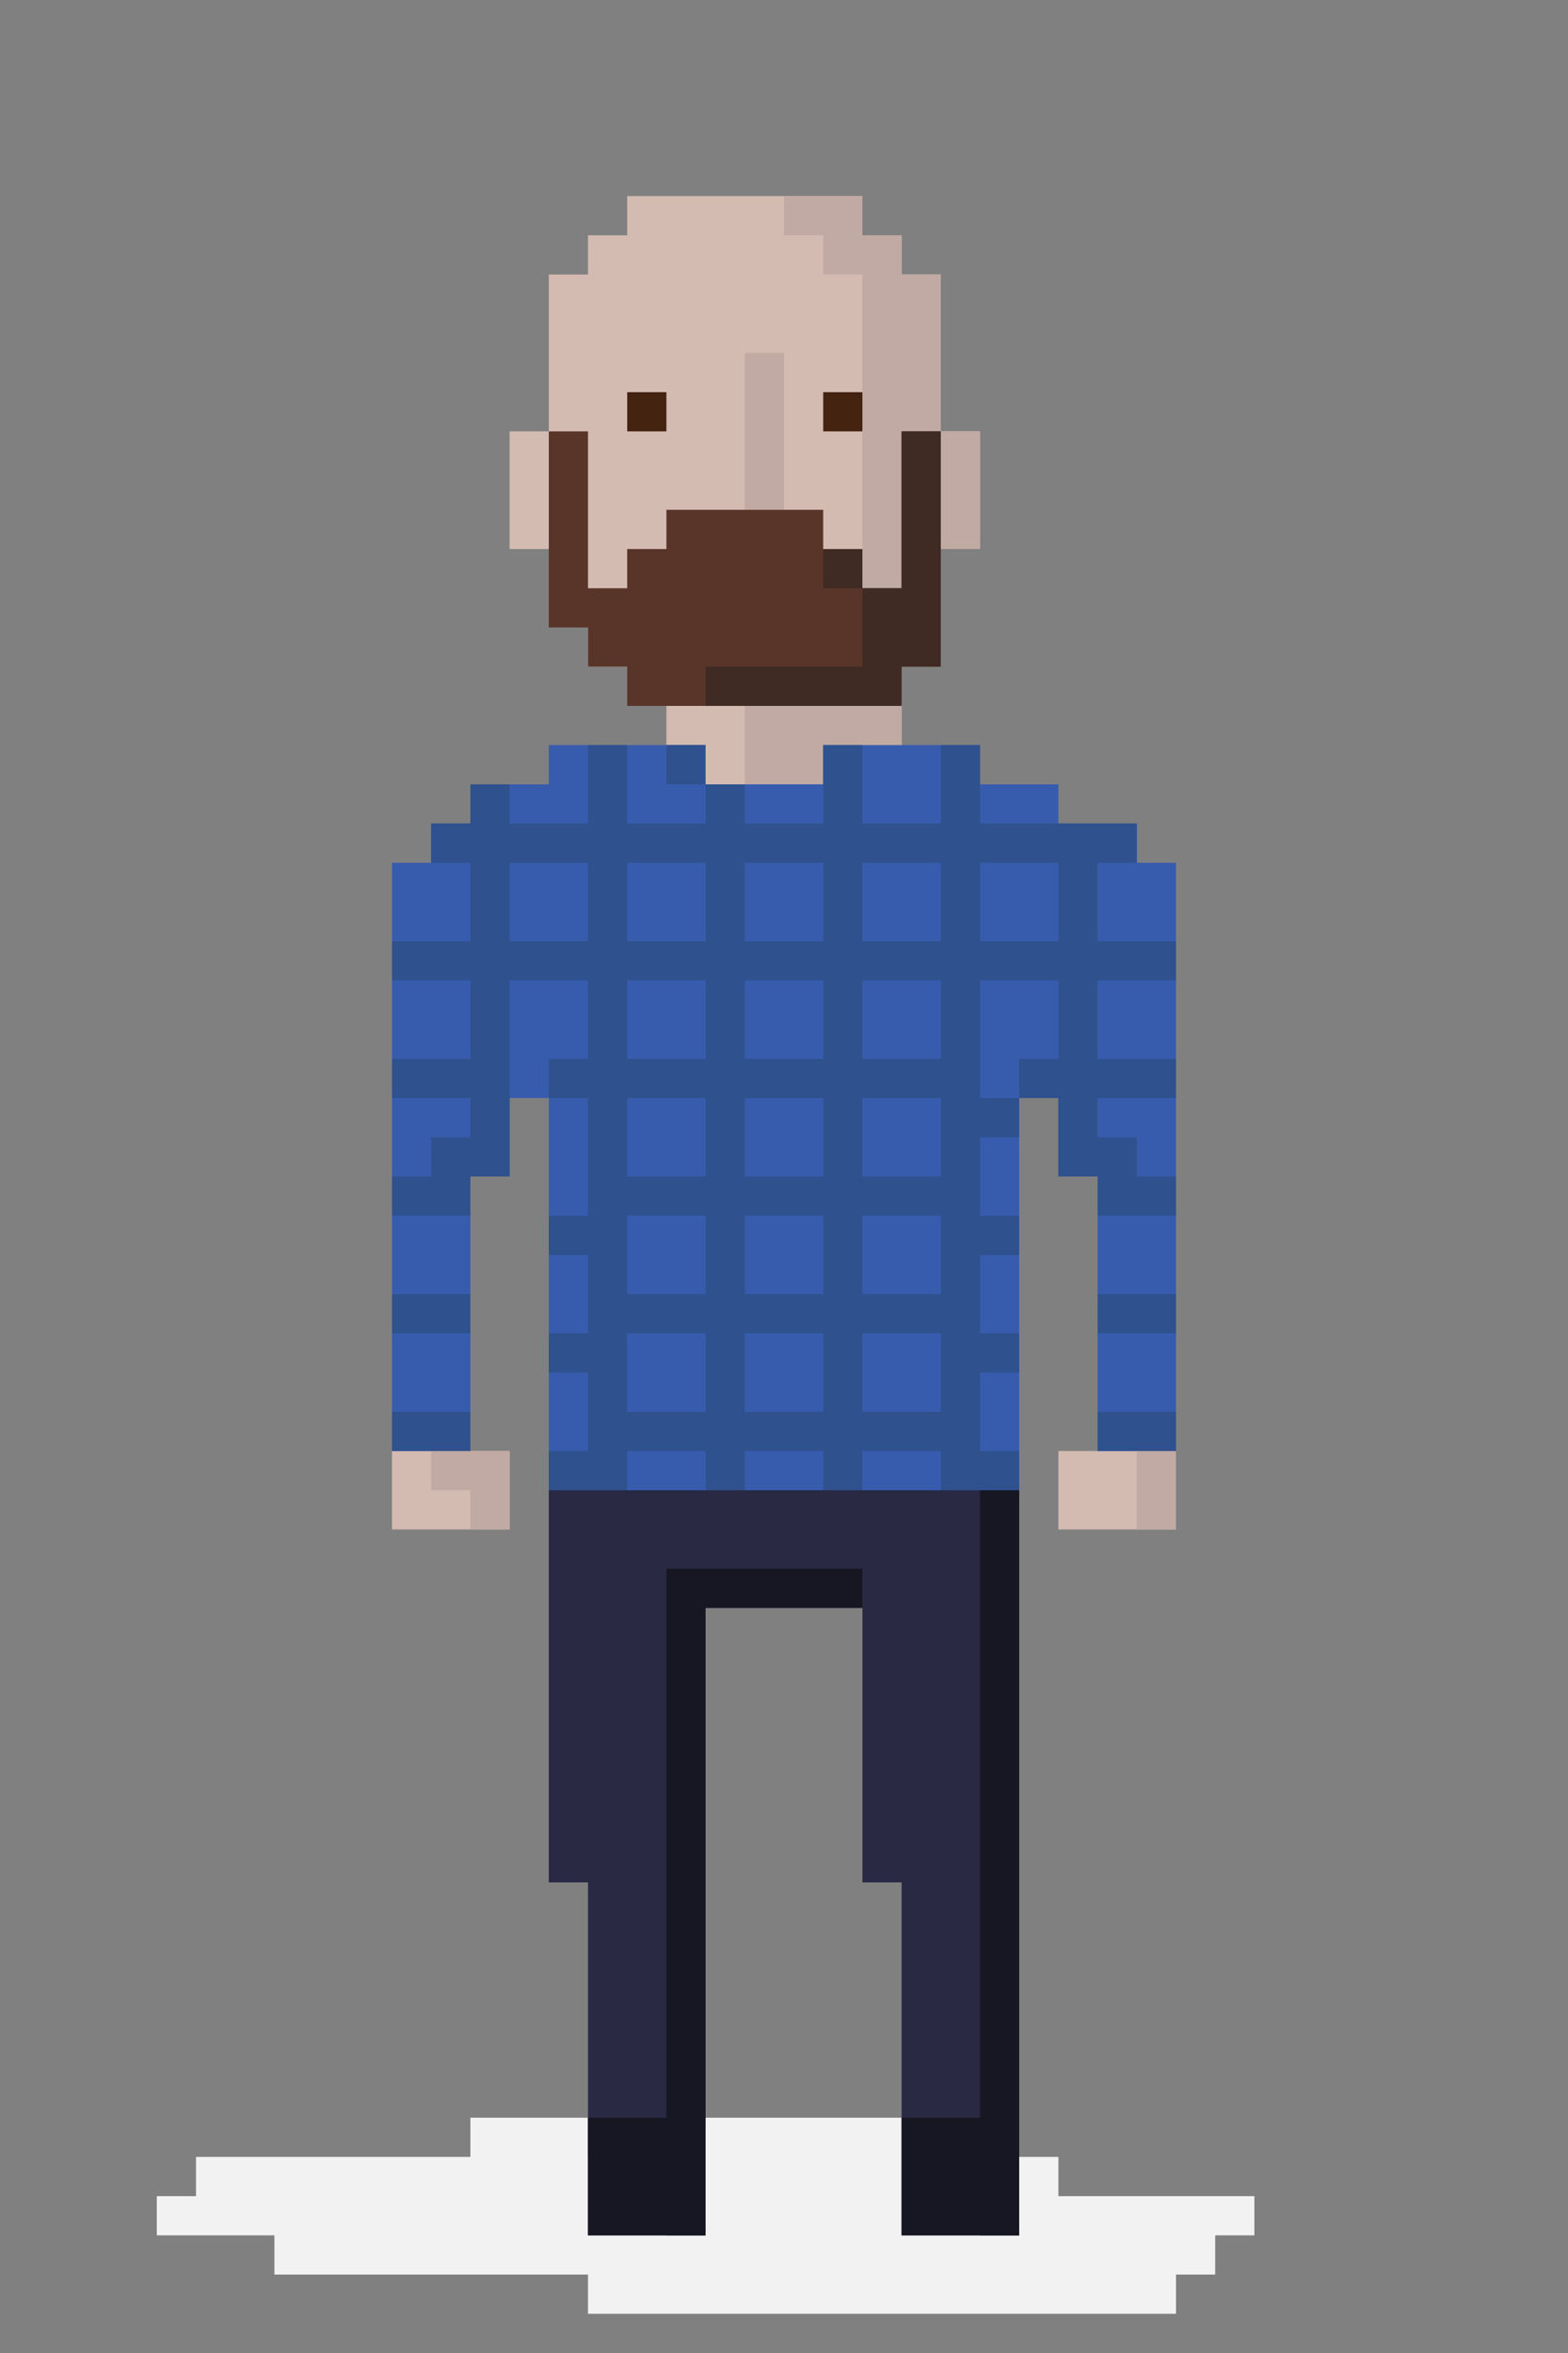 <svg xmlns="http://www.w3.org/2000/svg" viewBox="0 0 40 60"><rect x="0" y="0" width="40" height="60" fill="#808080" stroke="none"/><title>people</title><polygon points="24 11 24 7 23 7 23 6 22 6 22 5 16 5 16 6 15 6 15 7 14 7 14 11 13 11 13 14 14 14 14 16 15 16 15 17 17 17 17 18 17 19 18 19 18 20 21 20 21 19 23 19 23 18 23 17 24 17 24 16 24 14 25 14 25 11 24 11" style="fill:#d3bbb2"/><polygon points="31 56 27 56 27 55 26 55 26 54 16 54 16 55 15 55 15 54 12 54 12 55 8 55 5 55 5 56 4 56 4 57 5 57 6 57 7 57 7 58 14 58 15 58 15 59 30 59 30 58 31 58 31 57 32 57 32 56 31 56" style="fill:#f2f2f2"/><rect x="14" y="20" width="11" height="1" style="fill:#385cad"/><rect x="21" y="10" width="1" height="1" style="fill:#442311"/><rect x="16" y="10" width="1" height="1" style="fill:#442311"/><rect x="19" y="9" width="1" height="4" style="fill:#c1aaa3"/><polygon points="24 11 24 7 23 7 23 6 22 6 22 5 20 5 20 6 21 6 21 7 22 7 22 18 19 18 19 19 19 20 21 20 21 19 23 19 23 18 23 17 24 17 24 14 25 14 25 11 24 11" style="fill:#c1aaa3"/><polygon points="23 11 23 15 22 15 22 14 21 14 21 13 17 13 17 14 16 14 16 15 15 15 15 11 14 11 14 15 14 16 15 16 15 17 16 17 16 18 23 18 23 17 24 17 24 16 24 15 24 11 23 11" style="fill:#593529"/><polygon points="14 38 14 41 14 48 15 48 15 57 18 57 18 48 18 41 22 41 22 48 23 48 23 57 26 57 26 48 26 41 26 38 14 38" style="fill:#292944"/><polygon points="29 22 29 21 27 21 27 20 25 20 25 19 21 19 21 20 18 20 18 19 14 19 14 20 12 20 12 21 11 21 11 22 10 22 10 23 10 26 10 30 10 37 12 37 12 30 13 30 13 28 14 28 14 38 26 38 26 28 27 28 27 30 28 30 28 37 30 37 30 30 30 23 30 22 29 22" style="fill:#385cad"/><rect x="10" y="37" width="3" height="2" style="fill:#d3bbb2"/><rect x="27" y="37" width="3" height="2" style="fill:#d3bbb2"/><rect x="29" y="37" width="1" height="2" style="fill:#c1aaa3"/><rect x="11" y="37" width="2" height="1" style="fill:#c1aaa3"/><rect x="12" y="38" width="1" height="1" style="fill:#c1aaa3"/><rect x="10" y="33" width="2" height="1" style="fill:#2f518e"/><rect x="10" y="36" width="2" height="1" style="fill:#2f518e"/><rect x="28" y="33" width="2" height="1" style="fill:#2f518e"/><rect x="28" y="36" width="2" height="1" style="fill:#2f518e"/><path d="M30,25V24H28V22h1V21H25V19H24v2H22V19H21v2H19V20H18v1H16V19H15v2H13V20H12v1H11v1h1v2H10v1h2v2H10v1h2v1H11v1H10v1h2V30h1V25h2v2H14v1h1v3H14v1h1v2H14v1h1v2H14v1h2V37h2v1h1V37h2v1h1V37h2v1h2V37H25V35h1V34H25V32h1V31H25V29h1V28H25V25h2v2H26v1h1v2h1v1h2V30H29V29H28V28h2V27H28V25Zm-6-3v2H22V22Zm-3,0v2H19V22Zm-2,8V28h2v2Zm2,1v2H19V31Zm-2-4V25h2v2Zm-1-5v2H16V22Zm-5,2V22h2v2Zm3,1h2v2H16Zm0,3h2v2H16Zm0,3h2v2H16Zm0,5V34h2v2Zm3,0V34h2v2Zm5,0H22V34h2Zm0-3H22V31h2Zm0-3H22V28h2Zm0-3H22V25h2Zm1-3V22h2v2Z" style="fill:#2f518e"/><rect x="17" y="19" width="1" height="1" style="fill:#2f518e"/><rect x="25" y="38" width="1" height="19" style="fill:#171723"/><polygon points="18 40 17 40 17 57 18 57 18 41 22 41 22 40 18 40" style="fill:#171723"/><polygon points="23 11 23 15 22 15 22 17 18 17 18 18 22 18 23 18 23 17 24 17 24 11 23 11" style="fill:#3f2a24"/><rect x="21" y="14" width="1" height="1" style="fill:#3f2a24"/><rect x="23" y="54" width="3" height="3" style="fill:#171723"/><rect x="15" y="54" width="3" height="3" style="fill:#171723"/></svg>